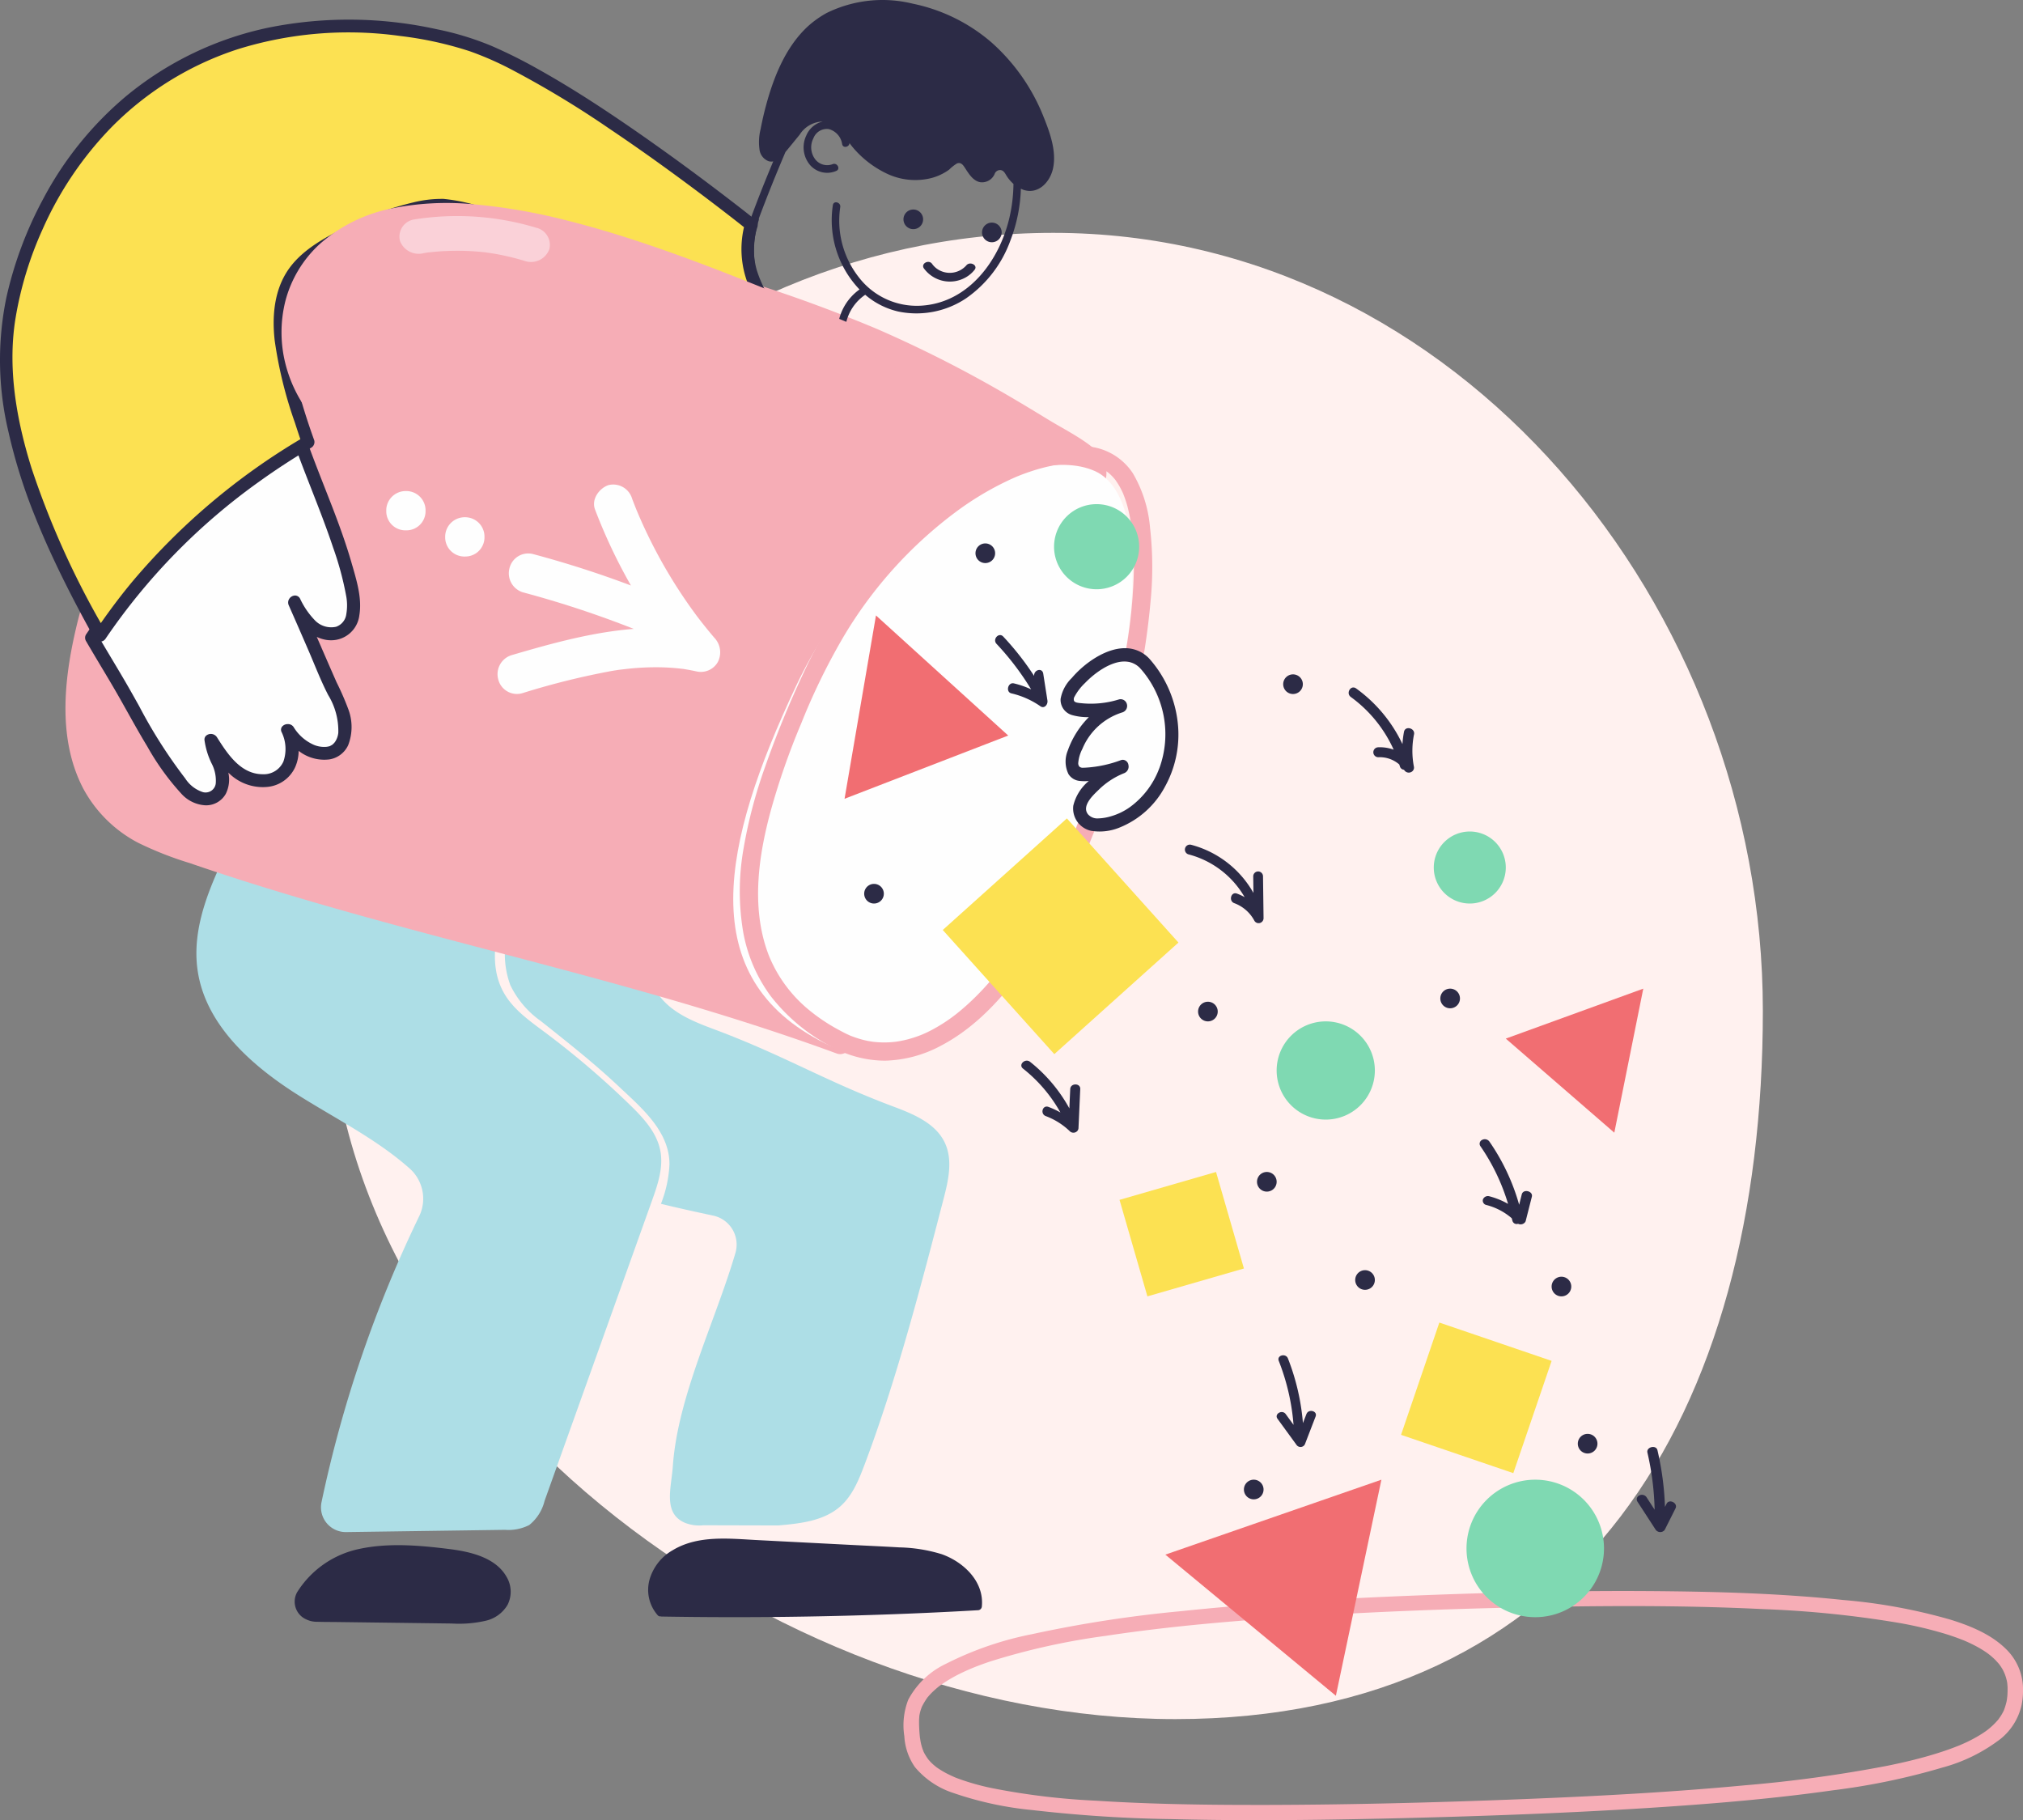<svg id="Illustration" xmlns="http://www.w3.org/2000/svg" xmlns:xlink="http://www.w3.org/1999/xlink" width="309" height="278" viewBox="0 0 309 278">
  <rect x="0" y="0" width="309" height="278" fill="#808080" stroke="none"/>
  <defs>
    <clipPath id="clip-path">
      <path id="Clip_14" data-name="Clip 14" d="M0,0H171V35H0Z" fill="none"/>
    </clipPath>
  </defs>
  <path id="Oval" d="M129.258,227C190.968,227,219,180.544,219,118.814S172.327,0,110.617,0,0,53.5,0,115.228,67.549,227,129.258,227Z" transform="translate(50.264 35.566)" fill="#fff1ef"/>
  <g id="Illustration_item" data-name="Illustration item">
    <path id="Fill_1" data-name="Fill 1" d="M5.4,1.476C2.321,7.735-.849,14.484.207,21.362c1.259,8.218,8.221,14.406,15.343,18.9,5.714,3.6,11.937,6.714,16.933,11.129a6.173,6.173,0,0,1,1.569,7.321A190.481,190.481,0,0,0,19.1,102.48,3.784,3.784,0,0,0,22.885,107l24.258-.341a7,7,0,0,0,3.694-.734,6.783,6.783,0,0,0,2.343-3.691l16.388-45.8c.892-2.491,1.8-5.13,1.285-7.72-.547-2.78-2.617-5-4.665-6.987A131.223,131.223,0,0,0,53.141,30.6c-2.307-1.718-4.744-3.441-6.159-5.922-2.631-4.611-1.015-10.342.658-15.367C37.907.181,18.447-1.8,5.4,1.476" transform="translate(30 127)" fill="#addee6"/>
    <path id="Fill_3" data-name="Fill 3" d="M68.36,41.629c-1.366-3.019-4.75-4.441-7.833-5.594-10.512-3.93-16.831-7.86-27.343-11.788C30.192,23.128,27.063,21.914,25,19.46s-2.583-6.563-.23-8.74l.008-.148A29.041,29.041,0,0,0,4.054.031,18.4,18.4,0,0,0,0,.245,26.338,26.338,0,0,1,2.984,2.687a.592.592,0,0,1,.149.578,43.589,43.589,0,0,0-1.8,7.042,13.6,13.6,0,0,0,.624,7.172,14.337,14.337,0,0,0,4.661,5.478C10.7,26.2,14.763,29.4,18.568,32.987c3.344,3.156,7.724,6.786,7.687,11.876a18.8,18.8,0,0,1-1.3,6c2.65.651,5.33,1.234,8.012,1.811a4.516,4.516,0,0,1,3.454,5.327c-.025.129-.056.255-.092.38-3.075,10.466-8.835,21.962-9.561,32.605-.222,3.244-1.568,7.2,1.915,8.624a5.96,5.96,0,0,0,2.759.35l11.429.029c3.387-.292,7.034-.692,9.561-2.986,1.815-1.648,2.767-4.032,3.637-6.336C60.926,77.8,64.7,63.313,68.158,49.981c.711-2.745,1.374-5.766.2-8.352" transform="translate(76 133)" fill="#addee6"/>
    <path id="Fill_5" data-name="Fill 5" d="M153.163,36.6c-2.046-1.9-5-3.313-7.363-4.8a194.934,194.934,0,0,0-27.278-14.429C98.912,9.027,77.943,4.715,57.2.281,46.109-2.094,22.729,10.637,10.848,36.908s-17.864,51.028,2.7,58.506C47.52,107.773,81.488,113.389,115.373,126c0,0,34.6-76.569,36.887-82.374.883-2.245,2.863-5.2.9-7.025" transform="translate(13 34)" fill="#f6adb6"/>
    <path id="Fill_7" data-name="Fill 7" d="M157.675,37c-2.257-2.034-5-3.347-7.575-4.918-2.818-1.72-5.638-3.426-8.516-5.045a189.144,189.144,0,0,0-17.662-8.809A232.488,232.488,0,0,0,85.962,6.045C79.509,4.489,73.02,3.086,66.527,1.709,62.58.873,58.616-.347,54.544.093c-7.35.793-14.283,4.459-20.15,8.764A73.024,73.024,0,0,0,14.588,31.124a123.96,123.96,0,0,0-7.46,15.991,119.463,119.463,0,0,0-5.2,15.542C-.142,70.938-1.4,80.565,2.722,88.45a20.069,20.069,0,0,0,8.351,8.257,52.764,52.764,0,0,0,7.877,3.106q4.97,1.709,9.991,3.278c13.1,4.1,26.388,7.551,39.658,11.049,13.291,3.5,26.571,7.078,39.615,11.416q4.873,1.619,9.693,3.387a1.591,1.591,0,0,0,1.793-.726q1.926-4.2,3.846-8.408,4.567-9.994,9.131-19.993,5.48-12.018,10.947-24.044,4.691-10.322,9.347-20.658,1.478-3.29,2.935-6.589.508-1.15,1-2.309a33.393,33.393,0,0,0,1.864-4.523A4.656,4.656,0,0,0,157.685,37a1.6,1.6,0,0,0-2.246.073,1.572,1.572,0,0,0,0,2.159A1.2,1.2,0,0,1,155.8,40.5a8.832,8.832,0,0,1-.678,1.956c-.375.835-.751,1.665-1.1,2.51l-.132.32c-.119.287.151-.352.076-.179-.031.072-.062.144-.093.214-.143.332-.287.663-.429.994q-1.329,3.043-2.693,6.064-4.428,9.875-8.917,19.721Q136.427,83.994,131,95.878,126.3,106.2,121.58,116.523l-3.087,6.755c-.483,1.059-1.058,2.117-1.466,3.2-.018.048-.043.094-.064.141l1.793-.725c-12.8-4.7-25.9-8.522-39.062-12.077-12.945-3.5-25.954-6.754-38.842-10.463-6.564-1.888-13.1-3.891-19.565-6.086q-2.436-.826-4.858-1.69a26.3,26.3,0,0,1-3.052-1.248,21.777,21.777,0,0,1-2.617-1.523c-.2-.136-.4-.277-.594-.42-.025-.018-.238-.178-.059-.041-.084-.064-.167-.13-.249-.2q-.577-.463-1.115-.972a14.719,14.719,0,0,1-3.166-4.133,14.028,14.028,0,0,1-1-2.23,21.9,21.9,0,0,1-.769-2.669q-.147-.658-.256-1.325c-.107-.63-.107-.668-.171-1.272-.107-1.007-.155-2.018-.162-3.03a43.313,43.313,0,0,1,.43-6.284c1.51-10.5,5.593-20.619,9.959-30.228A73.886,73.886,0,0,1,31.333,15.4,58.367,58.367,0,0,1,41.407,8.052a38.124,38.124,0,0,1,9.531-4.077c.731-.2,1.47-.369,2.213-.508.335-.063.67-.107,1.006-.167.291-.049-.028,0-.074.009l.287-.035c.19-.022.378-.042.568-.059A18.627,18.627,0,0,1,56.89,3.14c.29.005.581.018.87.04.149.011.3.026.447.04.514.048-.216-.047.2.025C61.2,3.712,63.97,4.4,66.738,4.983Q71.508,6,76.27,7.049A291.078,291.078,0,0,1,113.9,17.608,198.3,198.3,0,0,1,148.5,34.814c2.33,1.422,4.89,2.585,6.93,4.423,1.512,1.358,3.766-.868,2.247-2.236" transform="translate(10 32)" fill="#f6adb6"/>
    <path id="Fill_9" data-name="Fill 9" d="M49.254,62.929c11.384-24.135,16.6-57.32,5.938-62S20.973,9.653,9.59,33.787-6.063,78.314,13.975,88.325c10.392,5.194,23.892-1.261,35.279-25.4" transform="translate(112 71)" fill="#fefefe"/>
    <path id="Fill_11" data-name="Fill 11" d="M22.2,94a16.968,16.968,0,0,1-8.07-2.068,28.222,28.222,0,0,1-9.376-7.75A23.424,23.424,0,0,1,.508,74.3,37.449,37.449,0,0,1,.581,61.555a73.894,73.894,0,0,1,3.273-12.4,153.748,153.748,0,0,1,5.9-14.419A71.31,71.31,0,0,1,17.3,22.078,64.208,64.208,0,0,1,36.316,4.7C41.794,1.536,46.554,0,50.867,0a16.17,16.17,0,0,1,3.206.313,9.137,9.137,0,0,1,5.969,3.98,19.645,19.645,0,0,1,2.62,8.321,53.32,53.32,0,0,1,.071,11.318,107.953,107.953,0,0,1-2.113,13.646,138.556,138.556,0,0,1-9.409,28.3c-1.27,2.759-2.528,5.23-3.847,7.555-3.315,5.843-8.648,14.1-16.655,18.287A18.946,18.946,0,0,1,22.2,94ZM51.039,2.783c-.3,0-.594.009-.889.026-.333.018-.639.043-.937.076L49.1,2.9c-.086.011-.18.023-.2.023-.132.018-.265.038-.4.058-.682.111-1.4.261-2.119.446-.693.179-1.391.388-2.074.62-.411.137-.814.282-1.2.428-.319.123-.727.287-.879.352A46.717,46.717,0,0,0,33,10.188,65.371,65.371,0,0,0,15.89,29.168,97.891,97.891,0,0,0,9.4,42.445,109.384,109.384,0,0,0,4.726,55.832c-1.564,5.808-3.295,14.424-.272,22.151a20.924,20.924,0,0,0,5.868,8.069,27.765,27.765,0,0,0,4.8,3.249c.475.26.842.451,1.191.618l.243.112.172.079c.075.033.106.049.129.06a.3.3,0,0,1,.062.023,16.708,16.708,0,0,0,1.766.588c.323.084.626.154.928.214l.024,0c.136.026.277.052.417.074.031.006.087.015.142.023l.089.013a14.4,14.4,0,0,0,3.644-.011l.14-.022.242-.038c.124-.021.25-.046.372-.07l.036-.007c.315-.062.63-.135.935-.214A18.391,18.391,0,0,0,27.6,90.11c.1-.041.207-.083.311-.126l.069-.031c.146-.061.3-.131.477-.213.33-.156.624-.3.9-.448a25.151,25.151,0,0,0,3.878-2.553c7.478-6.025,12.242-15.062,15.557-22.262.932-2.039,1.818-4.127,2.633-6.206a135.418,135.418,0,0,0,7.63-27.41h0A80.471,80.471,0,0,0,60.2,18.8a33.051,33.051,0,0,0-.986-9.454,18.657,18.657,0,0,0-.629-1.876l-.023-.058-.013-.029-.01-.024c-.026-.06-.053-.12-.081-.18s-.045-.095-.067-.142c-.031-.067-.064-.136-.1-.2-.142-.291-.272-.529-.407-.751s-.277-.439-.475-.724l-.055-.084,0,0-.02-.021-.071-.085c-.06-.072-.119-.142-.179-.21a7.558,7.558,0,0,0-.6-.6c-.076-.067-.156-.132-.23-.193-.028-.022-.062-.048-.1-.072-.218-.143-.433-.281-.659-.4-.076-.04-.153-.077-.228-.112l-.1-.046L55.1,3.5h0a.124.124,0,0,1-.039-.011,11.906,11.906,0,0,0-1.566-.468c-.273-.06-.543-.1-.771-.137l-.058-.008c-.069-.01-.148-.021-.184-.021-.134-.014-.279-.026-.431-.036C51.713,2.794,51.374,2.783,51.039,2.783Z" transform="translate(113 68)" fill="#f6adb6"/>
    <g id="Group_15" data-name="Group 15" transform="translate(138 243)">
      <path id="Clip_14-2" data-name="Clip 14" d="M0,0H171V35H0Z" fill="none"/>
      <g id="Group_15-2" data-name="Group 15" clip-path="url(#clip-path)">
        <path id="Fill_13" data-name="Fill 13" d="M54.18,35c-4.7,0-9.042-.052-13.271-.16-7.048-.1-14.179-.567-21.2-1.378a52.236,52.236,0,0,1-12.053-2.6A12.818,12.818,0,0,1,1.753,26.9,9.111,9.111,0,0,1,.131,22.181a10.755,10.755,0,0,1,.6-5.576,12.6,12.6,0,0,1,5.713-5.464A50.638,50.638,0,0,1,19.6,6.6,191.155,191.155,0,0,1,42.49,3.072C52.644,2.009,63.446,1.284,77.512.719,89.608.235,100.216,0,109.942,0c2.327,0,4.647.014,6.9.04,7.371.085,17.065.313,26.689,1.332a84.825,84.825,0,0,1,16.374,3c2.7.84,6.1,2.111,8.5,4.494a8.573,8.573,0,0,1,2.594,5.866,11.736,11.736,0,0,1-.212,2.678,9.235,9.235,0,0,1-3.172,5.145,25.372,25.372,0,0,1-8.91,4.407,103.515,103.515,0,0,1-16.716,3.476c-7.946,1.125-16.525,1.949-27.817,2.672-11.611.744-24.3,1.262-39.934,1.63C66.492,34.916,60.12,35,54.18,35ZM2.536,22.482c0,.021.009.063.016.113.016.113.037.266.051.339a8.363,8.363,0,0,0,.26,1.043c.032.1.069.2.106.293.027.071.055.145.081.218V24.5c.024.044.046.091.067.135s.035.074.053.109a8.569,8.569,0,0,0,.614.969l.039.048.059.068c.047.054.1.109.145.163a6.323,6.323,0,0,0,.454.452c.127.117.262.227.392.334l.008.007.131.108.057.041.059.042c.112.078.217.149.311.209a13.152,13.152,0,0,0,1.467.834c.282.14.575.27.859.4l.022.01.1.044.141.053.192.073c.1.038.2.076.3.112A36.237,36.237,0,0,0,13.478,30.1a106.962,106.962,0,0,0,15.9,1.927c6.993.447,14.447.647,24.169.647q1.113,0,2.224,0c11.837-.03,24.543-.32,38.843-.886,13.678-.543,24.132-1.193,33.894-2.109a206.249,206.249,0,0,0,21.752-2.982c2.818-.571,5.127-1.142,7.268-1.8,1.016-.309,1.94-.622,2.824-.955.226-.086.45-.174.661-.256l.268-.106.079-.033c.365-.158.756-.329,1.136-.509A21.723,21.723,0,0,0,164.413,22c.286-.175.564-.356.824-.537.091-.064.183-.131.271-.2l.079-.058.163-.129a11.374,11.374,0,0,0,1.193-1.121c.043-.047.084-.1.126-.143s.076-.088.115-.131a.415.415,0,0,1,.033-.035.077.077,0,0,0,.011-.013l.006-.01a.231.231,0,0,1,.014-.022l.093-.131c.1-.145.21-.295.306-.448.12-.192.229-.384.332-.588.024-.048.047-.1.07-.146s.041-.088.063-.131l0-.008,0-.01c0-.01,0-.011.011-.033a9.459,9.459,0,0,0,.358-1.19c.027-.122.047-.247.066-.369l.012-.073a1.2,1.2,0,0,1,.018-.165c.014-.117.032-.262.037-.333v-.006c.031-.428.032-.867.03-1.241-.005-.138-.017-.277-.029-.411v-.006c-.007-.08-.014-.16-.02-.241v-.021l-.008-.036c-.01-.047-.018-.095-.027-.142s-.022-.121-.035-.18a7.6,7.6,0,0,0-.345-1.106c-.017-.033-.053-.112-.091-.194-.057-.125-.122-.266-.156-.328a7.16,7.16,0,0,0-.389-.626c-.044-.062-.089-.124-.135-.185l-.063-.086c-.018-.021-.036-.042-.053-.062s-.035-.042-.053-.063c-.192-.221-.375-.417-.558-.6-.215-.207-.421-.393-.63-.566-.068-.057-.137-.111-.206-.166l-.053-.042c-.011-.007-.069-.05-.13-.1l-.164-.12a15.891,15.891,0,0,0-1.775-1.073c-.355-.186-.713-.362-1.063-.522-.159-.073-.322-.144-.479-.213l-.111-.048-.081-.034c-.091-.039-.176-.074-.259-.1-.866-.343-1.78-.661-2.717-.947a61.242,61.242,0,0,0-6.885-1.625,160.382,160.382,0,0,0-20.826-2.119c-6.294-.312-12.995-.463-20.485-.463-3.679,0-7.583.036-11.935.11-14.405.244-27.368.756-39.627,1.565C51.408,4.505,41.08,5.3,30.814,6.862a105.137,105.137,0,0,0-17.559,3.9c-.5.167-1.034.355-1.574.556l-.162.061c-.2.073-.4.149-.6.231l-.346.138-.1.04-.039.019c-.922.389-1.725.766-2.455,1.155a20.436,20.436,0,0,0-1.992,1.2c-.085.058-.169.12-.252.179l-.2.141-.011.006-.17.132c-.294.239-.527.441-.734.634-.23.21-.439.42-.638.641-.06.066-.118.135-.175.2l-.112.131a.269.269,0,0,1-.034.037l-.013.02-.032.046a11.354,11.354,0,0,0-.792,1.325l-.02.035a.41.41,0,0,1-.018.053c-.018.053-.037.105-.057.158s-.042.114-.061.171a6.365,6.365,0,0,0-.185.679c-.013.061-.024.122-.035.183s-.02.114-.032.17v.068c0,.06-.008.12-.013.18-.012.161-.024.326-.024.49-.006.682.029,1.427.106,2.278.01.1.022.206.034.306l.008.068v-.009Z" fill="#f6adb6"/>
      </g>
    </g>
    <path id="Fill_16" data-name="Fill 16" d="M7.5,0A7.5,7.5,0,1,1,0,7.5,7.5,7.5,0,0,1,7.5,0" transform="translate(195 156)" fill="#7fd9b2"/>
    <path id="Fill_18" data-name="Fill 18" d="M5.5,0A5.5,5.5,0,1,1,0,5.5,5.5,5.5,0,0,1,5.5,0" transform="translate(219 127)" fill="#7fd9b2"/>
    <path id="Fill_20" data-name="Fill 20" d="M10.5,0A10.5,10.5,0,1,1,0,10.5,10.5,10.5,0,0,1,10.5,0" transform="translate(224 226)" fill="#7fd9b2"/>
    <path id="Fill_22" data-name="Fill 22" d="M6.5,0A6.5,6.5,0,1,1,0,6.5,6.5,6.5,0,0,1,6.5,0" transform="translate(161 77)" fill="#7fd9b2"/>
    <path id="Fill_24" data-name="Fill 24" d="M25,18.342,0,28,4.8,0Z" transform="translate(129 94)" fill="#f16e72"/>
    <path id="Fill_26" data-name="Fill 26" d="M16.575,22,0,7.63,21,0Z" transform="translate(230 151)" fill="#f16e72"/>
    <path id="Fill_28" data-name="Fill 28" d="M26.046,33,0,11.445,33,0Z" transform="translate(178 226)" fill="#f16e72"/>
    <path id="Fill_30" data-name="Fill 30" d="M5.851,0,23,5.853,17.149,23,0,17.149Z" transform="translate(214 202)" fill="#fce152"/>
    <path id="Fill_32" data-name="Fill 32" d="M0,4.259,14.742,0,19,14.742,4.259,19Z" transform="translate(171 179)" fill="#fce152"/>
    <path id="Fill_34" data-name="Fill 34" d="M17.04,36,0,17.04,18.961,0,36,18.96Z" transform="translate(144 125)" fill="#fce152"/>
    <path id="Fill_36" data-name="Fill 36" d="M11.917,4.847a.747.747,0,0,0-1.494,0l.032,2.534A15.445,15.445,0,0,0,.929.025a.76.76,0,0,0-.4,1.466A13.961,13.961,0,0,1,9.11,8.028,7.688,7.688,0,0,0,7.931,7.48c-.909-.329-1.3,1.139-.4,1.466a5.724,5.724,0,0,1,3.074,2.692.745.745,0,0,0,1.035.248A.769.769,0,0,0,12,11.253Z" transform="translate(181 129)" fill="#2c2b46"/>
    <path id="Fill_38" data-name="Fill 38" d="M6.442,8.414l-.4,1.593A32.306,32.306,0,0,0,1.475.327.869.869,0,0,0,.376.105.646.646,0,0,0,.1,1.027,31.2,31.2,0,0,1,4.347,9.875,11.864,11.864,0,0,0,1.466,8.707.813.813,0,0,0,.5,9.221a.688.688,0,0,0,.538.824,9.537,9.537,0,0,1,3.873,2.024c.026.125.069.246.1.37a.654.654,0,0,0,.747.5.777.777,0,0,0,.124-.024.867.867,0,0,0,1.088-.276.63.63,0,0,0,.064-.128q.473-1.863.946-3.726c.22-.873-1.317-1.243-1.536-.37" transform="translate(226 174)" fill="#2c2b46"/>
    <path id="Fill_40" data-name="Fill 40" d="M9.984,7.167c.19-.955-1.339-1.363-1.531-.4a14.851,14.851,0,0,0-.237,1.885A22.1,22.1,0,0,0,1.14.149C.325-.442-.471.877.337,1.46A20.176,20.176,0,0,1,6.873,9.5a6.165,6.165,0,0,0-2.347-.364.759.759,0,1,0,0,1.518,4.57,4.57,0,0,1,3.2,1.1c.032.1.072.2.1.3a.708.708,0,0,0,.611.513c.02.03.05.05.071.081a.819.819,0,0,0,1.1.238.746.746,0,0,0,.35-.823,12.8,12.8,0,0,1,.023-4.892" transform="translate(206 105)" fill="#2c2b46"/>
    <path id="Fill_42" data-name="Fill 42" d="M7.989,9.987,7.349,5.895C7.2,4.922,5.883,5.3,5.957,6.239A43.244,43.244,0,0,0,1.24.226C.572-.481-.45.633.217,1.342A41.969,41.969,0,0,1,5.5,8.289a13.657,13.657,0,0,0-2.631-.912C1.959,7.164,1.572,8.686,2.482,8.9a12.9,12.9,0,0,1,4.447,1.979c.577.4,1.159-.259,1.06-.891" transform="translate(152 97)" fill="#2c2b46"/>
    <path id="Fill_44" data-name="Fill 44" d="M7.471,4.336Q7.4,5.817,7.339,7.29a23.525,23.525,0,0,0-6-7.112C.586-.414-.5.61.257,1.211A22.492,22.492,0,0,1,5.971,7.916a13.171,13.171,0,0,0-1.82-.853c-.919-.341-1.315,1.07-.406,1.406A10.675,10.675,0,0,1,7.428,10.8a.8.8,0,0,0,1.094-.029.721.721,0,0,0,.211-.488L9,4.336c.042-.94-1.485-.938-1.528,0" transform="translate(156 162)" fill="#2c2b46"/>
    <path id="Fill_46" data-name="Fill 46" d="M4.549,8.972l-.535,1.383A34.74,34.74,0,0,0,1.722.477C1.39-.364-.013,0,.323.853a33.843,33.843,0,0,1,2.257,9.77L1.386,8.981C.849,8.243-.41,8.951.133,9.7l2.89,3.969a.748.748,0,0,0,1.017.223.724.724,0,0,0,.31-.392q.8-2.076,1.6-4.15c.326-.853-1.077-1.22-1.4-.374" transform="translate(195 207)" fill="#2c2b46"/>
    <path id="Fill_48" data-name="Fill 48" d="M4.555,8.68l-.241.477A44.708,44.708,0,0,0,3.166.5c-.2-.87-1.736-.5-1.532.367a42.9,42.9,0,0,1,1.1,8.716L1.467,7.631a.87.87,0,0,0-1.1-.212.642.642,0,0,0-.274.909l2.812,4.334A.871.871,0,0,0,4,12.9a.768.768,0,0,0,.275-.239Q5.1,11.019,5.925,9.377c.406-.806-.962-1.507-1.371-.7" transform="translate(250 221)" fill="#2c2b46"/>
    <path id="Fill_50" data-name="Fill 50" d="M1.5,0A1.5,1.5,0,1,1,0,1.5,1.5,1.5,0,0,1,1.5,0" transform="translate(237 195)" fill="#2c2b46"/>
    <path id="Fill_52" data-name="Fill 52" d="M1.5,0A1.5,1.5,0,1,1,0,1.5,1.5,1.5,0,0,1,1.5,0" transform="translate(192 179)" fill="#2c2b46"/>
    <path id="Fill_54" data-name="Fill 54" d="M1.5,0A1.5,1.5,0,1,1,0,1.5,1.5,1.5,0,0,1,1.5,0" transform="translate(183 153)" fill="#2c2b46"/>
    <path id="Fill_56" data-name="Fill 56" d="M1.5,0A1.5,1.5,0,1,1,0,1.5,1.5,1.5,0,0,1,1.5,0" transform="translate(190 226)" fill="#2c2b46"/>
    <path id="Fill_58" data-name="Fill 58" d="M1.5,0A1.5,1.5,0,1,1,0,1.5,1.5,1.5,0,0,1,1.5,0" transform="translate(207 194)" fill="#2c2b46"/>
    <path id="Fill_60" data-name="Fill 60" d="M1.5,0A1.5,1.5,0,1,1,0,1.5,1.5,1.5,0,0,1,1.5,0" transform="translate(241 219)" fill="#2c2b46"/>
    <path id="Fill_62" data-name="Fill 62" d="M1.5,0A1.5,1.5,0,1,1,0,1.5,1.5,1.5,0,0,1,1.5,0" transform="translate(220 151)" fill="#2c2b46"/>
    <path id="Fill_64" data-name="Fill 64" d="M1.5,0A1.5,1.5,0,1,1,0,1.5,1.5,1.5,0,0,1,1.5,0" transform="translate(132 135)" fill="#2c2b46"/>
    <path id="Fill_66" data-name="Fill 66" d="M1.5,0A1.5,1.5,0,1,1,0,1.5,1.5,1.5,0,0,1,1.5,0" transform="translate(196 103)" fill="#2c2b46"/>
    <path id="Fill_68" data-name="Fill 68" d="M1.5,0A1.5,1.5,0,1,1,0,1.5,1.5,1.5,0,0,1,1.5,0" transform="translate(149 83)" fill="#2c2b46"/>
    <path id="Fill_70" data-name="Fill 70" d="M1.5,0A1.5,1.5,0,1,1,0,1.5,1.5,1.5,0,0,1,1.5,0" transform="translate(138 32)" fill="#2c2b46"/>
    <path id="Fill_72" data-name="Fill 72" d="M1.5,0A1.5,1.5,0,1,1,0,1.5,1.5,1.5,0,0,1,1.5,0" transform="translate(150 34)" fill="#2c2b46"/>
    <path id="Fill_74" data-name="Fill 74" d="M6.6.534a3.38,3.38,0,0,1-4.507.5A3.059,3.059,0,0,1,1.38.311C.87-.415-.394.262.121.994A4.911,4.911,0,0,0,6.6,2.313a4.569,4.569,0,0,0,1.258-1.1C8.425.524,7.159-.15,6.6.534" transform="translate(141 40)" fill="#2c2b46"/>
    <path id="Fill_76" data-name="Fill 76" d="M45.466,18.015a29.936,29.936,0,0,0-8-11.517A26.533,26.533,0,0,0,25.425.563,19.329,19.329,0,0,0,12.292,1.971,15.142,15.142,0,0,0,9.5,3.932C6.029,7.078,4.173,11.739,2.983,16.191c-.316,1.168-.58,2.357-.81,3.549A8.108,8.108,0,0,0,2,22.769,2.185,2.185,0,0,0,3.428,24.63a1.547,1.547,0,0,0,.676.019c-.724,1.742-1.442,3.487-2.124,5.246Q1.36,31.487.763,33.1a.526.526,0,0,0-.019.307,16.87,16.87,0,0,0,2.541,14.96c.448.6,1.462.011,1.009-.594A15.756,15.756,0,0,1,1.888,33.653a.554.554,0,0,0,.017-.278c1.273-3.418,2.639-6.8,4.068-10.155.727-.876,1.443-1.761,2.164-2.641a4.3,4.3,0,0,1,3.525-2.017,3.611,3.611,0,0,0-2.5,2.123,4.185,4.185,0,0,0,.5,4.438,3.466,3.466,0,0,0,4.088.973c.685-.309.092-1.324-.59-1.017a2.314,2.314,0,0,1-2.671-.789,3.016,3.016,0,0,1-.243-3.176A2.186,2.186,0,0,1,12.6,19.719a2.789,2.789,0,0,1,2.032,2.291c.131.686,1.087.465,1.125-.155.175.24.354.476.541.694A15.438,15.438,0,0,0,21.633,26.6a10.12,10.12,0,0,0,6.425.644,8.112,8.112,0,0,0,2.92-1.336,6.562,6.562,0,0,1,1.179-.935c.661-.267.992.294,1.3.773.554.849,1.243,1.953,2.336,2.09a2.091,2.091,0,0,0,2.142-1.293.874.874,0,0,1,.856-.569c.55.038.737.543,1,.946A5.857,5.857,0,0,0,40.8,28.091a23.917,23.917,0,0,1-.541,4.819C38.8,39.653,33.982,46.3,26.62,46.691A11.166,11.166,0,0,1,17.141,42.3a14,14,0,0,1-2.8-10.662c.121-.743-1-1.061-1.126-.313a15.308,15.308,0,0,0,4.071,12.887,8.023,8.023,0,0,0-3.228,5.043c-.105.743,1.018,1.061,1.126.318a7.044,7.044,0,0,1,2.973-4.55,11.806,11.806,0,0,0,5.056,2.559A13.641,13.641,0,0,0,33.555,45.57a18.333,18.333,0,0,0,6.771-8.819,24.041,24.041,0,0,0,1.607-7.929,4.277,4.277,0,0,0,.4.177c2.255.743,4.056-1.187,4.507-3.263.561-2.574-.434-5.358-1.371-7.721" transform="translate(114)" fill="#2c2b46"/>
    <path id="Fill_78" data-name="Fill 78" d="M44.774,2.359a23.624,23.624,0,0,0-6.385-1.02C36,1.2,33.614,1.093,31.228.971L16.653.223C12.377,0,7.634-.562,3.783,1.752A7.562,7.562,0,0,0,.214,6.257,5.876,5.876,0,0,0,1.459,11.7a.5.5,0,0,0,.467.173.481.481,0,0,0,.121.028q18.856.32,37.709-.444,5.315-.215,10.625-.522a.61.61,0,0,0,.591-.592c.362-3.834-2.85-6.825-6.2-7.988" transform="translate(99 235)" fill="#2c2b46"/>
    <path id="Fill_80" data-name="Fill 80" d="M23.618.591c-4.549-.566-9.3-.982-13.82,0a14.763,14.763,0,0,0-9.416,6.6A2.96,2.96,0,0,0,1.81,11.351a3.617,3.617,0,0,0,1.56.349c1.093.035,2.19.028,3.283.042l12.9.166,4.465.058a18.149,18.149,0,0,0,5.2-.428,5.223,5.223,0,0,0,3.3-2.407,4.427,4.427,0,0,0-.157-4.315C30.692,1.891,26.892,1,23.618.591" transform="translate(45 236)" fill="#2c2b46"/>
    <path id="Fill_82" data-name="Fill 82" d="M10.35,1.285A3.271,3.271,0,0,0,7.042.085,11.3,11.3,0,0,0,.533,5.11,2.521,2.521,0,0,0,.046,7.152a1.463,1.463,0,0,0,1.3.9,12.034,12.034,0,0,0,5.81-.521,10.091,10.091,0,0,0-6.3,6.947,3.153,3.153,0,0,0,.056,2.63,1.519,1.519,0,0,0,1.412.483,15.361,15.361,0,0,0,5.061-1.132,11.749,11.749,0,0,0-4.9,4.043,3.7,3.7,0,0,0-.843,2.145,2.4,2.4,0,0,0,1.025,1.959,2.9,2.9,0,0,0,1.828.37c4.28-.278,8.237-4.682,9.271-10.321A16.862,16.862,0,0,0,10.35,1.285" transform="translate(164 101)" fill="#fefefe"/>
    <path id="Fill_84" data-name="Fill 84" d="M5.946,28h0a8.105,8.105,0,0,1-1.25-.1A3.481,3.481,0,0,1,1.942,24.04a7.03,7.03,0,0,1,2.364-3.755c-.217.02-.432.029-.637.029-.234,0-.473-.012-.708-.035A2.277,2.277,0,0,1,1.2,19.227a4.376,4.376,0,0,1-.113-3.564,13.667,13.667,0,0,1,3.224-5.128l-.089,0H4.073a8.66,8.66,0,0,1-2.308-.315A2.417,2.417,0,0,1,0,7.752,5.859,5.859,0,0,1,1.715,4.546C3.632,2.283,6.882,0,9.821,0a5.035,5.035,0,0,1,3.715,1.584,17.618,17.618,0,0,1,4.406,10.3,16.433,16.433,0,0,1-2,9.269,13.588,13.588,0,0,1-6.877,6.217A8.059,8.059,0,0,1,5.946,28ZM9.524,17.047a.9.9,0,0,1,.838.8,1.077,1.077,0,0,1-.654,1.242,11.7,11.7,0,0,0-3.887,2.536l-.121.117c-.863.832-2.469,2.382-1.528,3.614a1.9,1.9,0,0,0,1.6.64,7.409,7.409,0,0,0,1.889-.313,9.471,9.471,0,0,0,2.946-1.423,12.848,12.848,0,0,0,4.459-5.9h.006A15.1,15.1,0,0,0,12.128,3.034a3.22,3.22,0,0,0-2.381-1c-2.1,0-4.484,1.694-6.012,3.279A8.172,8.172,0,0,0,2.131,7.4a.732.732,0,0,0-.073.654c.137.244.542.29.972.339l.041,0a14.5,14.5,0,0,0,1.556.084,14.433,14.433,0,0,0,4.3-.655.974.974,0,0,1,.24-.03.993.993,0,0,1,.951.727A1.033,1.033,0,0,1,9.453,9.8,9.727,9.727,0,0,0,3.316,15.4,5.665,5.665,0,0,0,2.7,17.484a.8.8,0,0,0,.164.6.788.788,0,0,0,.6.176c.116,0,.238-.007.368-.015l.089-.005a18.341,18.341,0,0,0,5.259-1.129A1.006,1.006,0,0,1,9.524,17.047Z" transform="translate(162 99)" fill="#2c2b46"/>
    <path id="Fill_86" data-name="Fill 86" d="M32.061,0A97.931,97.931,0,0,0,0,29.411q1.565,2.7,3.185,5.367c3.438,5.644,6.051,11.349,10.177,16.529a8.325,8.325,0,0,0,2.349,2.235,3.109,3.109,0,0,0,3.127.072c1.3-.854,1.36-2.744.869-4.207s-1.368-2.83-1.469-4.366A15.826,15.826,0,0,0,22.683,50.2c1.937,1.241,4.725,1.509,6.45,0a5.265,5.265,0,0,0,1.37-5.02,9.1,9.1,0,0,0-.543-1.655,10.422,10.422,0,0,0,1.187,1.513,6,6,0,0,0,5.112,1.956c1.876-.32,4.13-3.06.552-9.7-1.769-4-4.066-9.342-5.835-13.344a11.8,11.8,0,0,0,2.8,3.817,4.142,4.142,0,0,0,4.485.623c2.015-1.175,1.941-4.033,1.456-6.284C38.073,14.481,34.7,7.349,32.061,0" transform="translate(14 68)" fill="#fefefe"/>
    <path id="Fill_88" data-name="Fill 88" d="M18.482,56H18.4a5.338,5.338,0,0,1-3.677-1.749A38.542,38.542,0,0,1,9.5,47.011c-1.058-1.741-2.069-3.546-3.047-5.293-.468-.835-.95-1.7-1.431-2.539-.872-1.526-1.791-3.059-2.679-4.541C1.618,33.419.863,32.16.138,30.911a.971.971,0,0,1,0-1A91.415,91.415,0,0,1,6.063,22.1,101.244,101.244,0,0,1,32.556.141a.917.917,0,0,1,1.178.171A.957.957,0,0,1,33.887.5L33.9.521a.961.961,0,0,1,.127.214c.791,2.191,1.655,4.4,2.49,6.529.427,1.091.869,2.219,1.3,3.332.972,2.537,2.087,5.558,2.984,8.73l.1.337c.688,2.41,1.4,4.9.981,7.35-.008.069-.018.14-.032.213a4.331,4.331,0,0,1-4.3,3.565,4.477,4.477,0,0,1-.746-.063,5.3,5.3,0,0,1-1.42-.455c.239.549.483,1.107.718,1.646l0,.009q.334.764.667,1.528c.519,1.2,1.059,2.429,1.649,3.77a41.634,41.634,0,0,1,1.754,4.015,7.677,7.677,0,0,1,.012,5.565A3.806,3.806,0,0,1,37.3,48.988a6.337,6.337,0,0,1-4.682-1.306,6.3,6.3,0,0,1-.518,2.457,5.2,5.2,0,0,1-4.4,3.06c-.185.014-.373.021-.558.021A7.37,7.37,0,0,1,21.878,51a4.9,4.9,0,0,1-.4,3.264A3.451,3.451,0,0,1,18.482,56ZM32.549,2.469c-2.664,1.6-4.983,3.1-7.09,4.595a94.091,94.091,0,0,0-23.266,23.4c.622,1.063,1.265,2.139,1.887,3.179.888,1.485,1.806,3.019,2.677,4.545.511.894,1.022,1.809,1.516,2.693A75.667,75.667,0,0,0,15.291,51.89a5.063,5.063,0,0,0,2.716,2.1,1.617,1.617,0,0,0,.307.047l.084,0a1.556,1.556,0,0,0,1.564-1.458,5.632,5.632,0,0,0-.633-2.961,11.814,11.814,0,0,1-1.093-3.568.816.816,0,0,1,.2-.642,1.112,1.112,0,0,1,1.669.144c1.6,2.525,3.6,5.668,6.982,5.7.063,0,.128.005.191.005a3.279,3.279,0,0,0,3.01-1.943A5.864,5.864,0,0,0,30,44.79a.783.783,0,0,1,.051-.762,1.109,1.109,0,0,1,.913-.434,1.024,1.024,0,0,1,.872.435,6.835,6.835,0,0,0,3.143,2.75,4.058,4.058,0,0,0,1.531.3c.131,0,.263-.006.393-.019a2.746,2.746,0,0,0,.372-.074.605.605,0,0,0,.18-.066l-.023.009c.1-.052.2-.107.3-.169a.163.163,0,0,1,.044-.024l-.01.014.008-.007s0-.006,0-.007l.017-.017.062-.059a1.905,1.905,0,0,0,.339-.377,3.013,3.013,0,0,0,.482-1.373,10.483,10.483,0,0,0-1.541-5.745c-.813-1.569-1.511-3.241-2.186-4.858-.284-.681-.578-1.385-.875-2.068-.988-2.286-1.986-4.569-2.965-6.785a1.023,1.023,0,0,1,.079-1,1.1,1.1,0,0,1,.883-.5.874.874,0,0,1,.777.506,12.149,12.149,0,0,0,2.294,3.325,3.453,3.453,0,0,0,3.19.945A2.345,2.345,0,0,0,39.9,26.771a7.692,7.692,0,0,0-.011-2.671,47.374,47.374,0,0,0-2.011-7.478c-1.007-3.023-2.187-6.04-3.327-8.957-.664-1.7-1.352-3.457-2-5.2Z" transform="translate(13 67)" fill="#2c2b46"/>
    <path id="Fill_90" data-name="Fill 90" d="M113.743,30.341S83.961,6.432,69.588,2.441C55.463-1.477,39.855-.984,26.751,6.163,8,16.4,1.67,35.739.355,45.25-1.681,59.946,5.305,76.829,14.346,93A98.478,98.478,0,0,1,46.089,63.513c-.161-.475-.33-.947-.483-1.426-2.673-8.369-6.712-19.574-.525-25.787,4.283-4.3,17.589-9.909,22.828-8.79C88.715,31.951,117,43.895,117,43.895c-3.133-4.1-4.86-8.639-3.257-13.554" transform="translate(1 4)" fill="#fce152"/>
    <path id="Fill_92" data-name="Fill 92" d="M15.294,95a.99.99,0,0,1-.854-.483c-1.161-2.07-2.291-4.17-3.359-6.242-2.338-4.536-4.212-8.59-5.728-12.391A83.16,83.16,0,0,1,1.272,62.87a47.206,47.206,0,0,1-.3-20.414A58.762,58.762,0,0,1,6.6,27.374,52.529,52.529,0,0,1,19.229,11.716,50.329,50.329,0,0,1,41.114,1.2a62.277,62.277,0,0,1,25.565.257,44.922,44.922,0,0,1,8.35,2.533A74.865,74.865,0,0,1,82.082,7.5c4.59,2.556,9.292,5.537,15.247,9.666,4.269,2.969,8.538,6.078,12.688,9.239,1.733,1.319,3.591,2.744,5.439,4.226a.154.154,0,0,1,.033.044.19.19,0,0,0,.024.035.872.872,0,0,1,.148.2.764.764,0,0,1,.027.077.845.845,0,0,1,.052.321.209.209,0,0,0-.006.062.921.921,0,0,1-.024.221,11.393,11.393,0,0,0-.117,6.665,18.771,18.771,0,0,0,3.278,6.131,1,1,0,0,1-.862,1.493.988.988,0,0,1-.256-.034l-.029-.013c-.046-.02-.093-.041-.14-.059-.818-.3-1.638-.644-2.431-.981-.464-.2-.945-.4-1.42-.592-2.58-1.037-5.246-2.077-7.925-3.092-8.24-3.131-15.647-5.688-22.642-7.817C78.7,31.939,74.72,30.856,71.01,29.99a14.508,14.508,0,0,0-4.205-.623h-.159a21.91,21.91,0,0,0-4.545.846,47.474,47.474,0,0,0-10.162,4.164c-2.655,1.457-5.609,3.262-7.052,6.249-1.745,3.613-1.175,7.957-.484,11.337A102.032,102.032,0,0,0,48,64.257a1.007,1.007,0,0,1-.454,1.117c-2.732,1.607-5.428,3.365-8.011,5.224A95,95,0,0,0,16.146,94.517a1.013,1.013,0,0,1-.338.338A.991.991,0,0,1,15.294,95ZM53.239,1.948A56.957,56.957,0,0,0,36.391,4.495,47.87,47.87,0,0,0,16.976,16.488,53.282,53.282,0,0,0,6.5,32.032,54.458,54.458,0,0,0,2.354,45.706C1.294,52.369,2.1,59.824,4.818,68.5A130.285,130.285,0,0,0,15.4,92.171c1.7-2.426,3.314-4.546,4.938-6.483A101.1,101.1,0,0,1,45.876,64.083c-.3-.9-.573-1.721-.822-2.5a64.563,64.563,0,0,1-3.1-12.605c-.523-4.714.3-8.518,2.452-11.3,2.061-2.669,5.277-4.416,8.13-5.843a46.9,46.9,0,0,1,10.6-3.922,17.941,17.941,0,0,1,4.355-.537l.24,0A26.923,26.923,0,0,1,72.89,28.4c3.8.926,7.782,2.043,12.52,3.515,7.062,2.2,14.5,4.811,22.742,7.976,2.44.938,4.9,1.91,7.3,2.886A14.668,14.668,0,0,1,113.641,31.7l-.116-.092-.007-.006c-.265-.21-.539-.427-.811-.64l-.719-.562-.444-.346-.065-.05L111.473,30l-.248-.191c-1.561-1.208-3.161-2.425-4.757-3.618-4.765-3.565-9.146-6.685-13.394-9.538a148.67,148.67,0,0,0-14.89-9A48.754,48.754,0,0,0,71.77,4.832a54.925,54.925,0,0,0-10.6-2.33A57.177,57.177,0,0,0,53.239,1.948Z" transform="translate(0 3)" fill="#2c2b46"/>
    <path id="Fill_94" data-name="Fill 94" d="M110.427,37.995A2.426,2.426,0,0,0,113,35.712a2.451,2.451,0,0,0-1.21-2.275S94.06,22.048,84.46,18.192C64.6,10.214,31.784-4.881,12.81,1.557-8.343,8.729-1.132,36.91,18.688,36.872c32.785-.07,72.736,1.162,91.739,1.122" transform="translate(45 32)" fill="#f6adb6"/>
    <path id="Fill_96" data-name="Fill 96" d="M111.848,41A4.13,4.13,0,0,0,116,36.891a4.3,4.3,0,0,0-.087-.885,4.609,4.609,0,0,0-2.326-2.784q-3.35-2.12-6.749-4.161c-3.651-2.2-7.346-4.345-11.1-6.367A110.919,110.919,0,0,0,84.682,17.5c-4.2-1.7-8.376-3.434-12.578-5.116-4.661-1.864-9.343-3.668-14.084-5.321-4.787-1.67-9.63-3.192-14.549-4.418A88.117,88.117,0,0,0,29.208.191,42.239,42.239,0,0,0,16.522.9,23.53,23.53,0,0,0,5.838,6.273,17.955,17.955,0,0,0,.59,14.981a19.619,19.619,0,0,0,.074,9.834A20.812,20.812,0,0,0,5.43,33.527,19.658,19.658,0,0,0,14.142,39a20.805,20.805,0,0,0,5.6.874c2.715.059,5.436,0,8.151.011q8.647.031,17.289.139,8.673.109,17.34.253,8.292.138,16.584.293,7.511.136,15.024.259c4.22.066,8.441.125,12.661.153q2.527.018,5.054.014a1.6,1.6,0,0,0,0-3.2c-8.2.016-16.41-.139-24.613-.282-10.686-.186-21.37-.393-32.059-.554-11.21-.169-22.421-.3-33.633-.284-1.056,0-2.109.016-3.161-.078-.215-.019-.43-.044-.638-.068-.375-.042.374.058,0,0-.107-.016-.208-.03-.311-.048-.444-.072-.885-.16-1.321-.264a18.08,18.08,0,0,1-2.4-.746c-.118-.045-.743-.257-.259-.1a4.514,4.514,0,0,1-.537-.242c-.378-.179-.752-.372-1.118-.578a19.467,19.467,0,0,1-1.983-1.305c-.085-.063-.363-.229.023.019-.077-.05-.149-.119-.221-.176-.145-.119-.29-.24-.43-.363-.306-.266-.6-.54-.892-.828a21.894,21.894,0,0,1-1.544-1.737c-.215-.262.22.3.023.03-.055-.076-.107-.149-.165-.224q-.164-.224-.322-.453c-.227-.329-.44-.666-.644-1.01A19.256,19.256,0,0,1,4.58,26.473a2.379,2.379,0,0,1-.107-.253c.127.443.063.156.019.043-.067-.17-.134-.34-.2-.512q-.206-.556-.378-1.126a18.879,18.879,0,0,1-.526-2.216c-.027-.149-.049-.3-.073-.448s-.126-.375.006.065a1.655,1.655,0,0,1-.032-.271q-.068-.584-.1-1.176a17.984,17.984,0,0,1,.033-2.269c.015-.18.031-.36.052-.54a1.207,1.207,0,0,1,.032-.27c-.144.379-.034.236-.008.066.061-.389.129-.777.215-1.162a16.692,16.692,0,0,1,.644-2.188,3.393,3.393,0,0,1,.2-.513c-.265.45.039-.085.1-.216q.255-.548.546-1.081a12.521,12.521,0,0,1,1.3-1.984c-.329.392.1-.115.174-.207.126-.15.253-.3.383-.445q.43-.483.9-.932.441-.425.912-.818c.089-.075.627-.495.247-.206.2-.149.394-.3.6-.441a20.024,20.024,0,0,1,2.362-1.434q.622-.324,1.261-.605c.067-.029.441-.185.06-.028l.335-.137q.4-.159.8-.3a26.169,26.169,0,0,1,2.714-.809c.891-.216,1.793-.385,2.7-.517.082-.012.483-.064.041-.008l.35-.044c.235-.028.471-.054.707-.078q.776-.078,1.556-.125a48.365,48.365,0,0,1,6.295.059q1.656.117,3.3.324l.4.051c.057.008.508.067.116.014.271.037.537.076.812.115q.888.131,1.772.282a116.789,116.789,0,0,1,14.087,3.4c9.315,2.8,18.373,6.4,27.376,10.073q3.015,1.23,6.03,2.464,1.4.569,2.8,1.133c.189.076.377.151.565.229l.28.117c.335.14-.338-.147,0,0,.43.186.853.374,1.276.567,3.745,1.713,7.369,3.7,10.948,5.728q5.013,2.85,9.919,5.882,1.527.939,3.043,1.892l.782.495.17.108.031.019a1.233,1.233,0,0,0,.107.065c.143.1.13.088-.041-.043.057.048.107.1.164.15.092.092.22.341.024,0,.05.088.107.176.158.262.166.272-.045-.324-.011-.015.006.061.1.227.069.284l-.032-.233c.006.065.01.129.01.192-.017.216.107.262.029-.041.018.071-.047.216-.06.282l-.028.093c-.058.16-.04.122.055-.108,0,.075-.1.192-.135.257l-.053.083q-.145.206.073-.089c-.014.067-.162.168-.207.216-.227.246.3-.164,0,0a1.52,1.52,0,0,1-.271.153c.011.012.345-.108-.02,0a3.124,3.124,0,0,1-.33.075c.42-.084.046-.021-.054-.018a1.6,1.6,0,0,0-.082,3.2c.027,0,.054,0,.082,0Z" transform="translate(43 31)" fill="#f6adb6"/>
    <path id="Fill_98" data-name="Fill 98" d="M20.869,1.773A41.734,41.734,0,0,0,2.143.539,2.653,2.653,0,0,0,.1,3.812,3.051,3.051,0,0,0,3.7,5.671a9.023,9.023,0,0,1,.935-.138h.036l.626-.064q1.005-.1,2.013-.135a37.992,37.992,0,0,1,4.285.067c.335.024.67.052,1.005.085.163.015.328.036.492.052.7.1,1.4.2,2.094.336a38.019,38.019,0,0,1,4.134,1.034,2.983,2.983,0,0,0,3.592-1.858,2.7,2.7,0,0,0-2.04-3.276" transform="translate(61 33)" fill="#fad1d8"/>
    <path id="Fill_100" data-name="Fill 100" d="M3,0A2.97,2.97,0,0,0,0,2.833v.333A2.92,2.92,0,0,0,3,6,2.92,2.92,0,0,0,6,3.167V2.833A2.949,2.949,0,0,0,3,0" transform="translate(59 75)" fill="#fefefe"/>
    <path id="Fill_102" data-name="Fill 102" d="M33.166,23.472Q32.13,22.257,31.142,21c-.2-.259-.4-.519-.6-.778l-.071-.091-.06-.082c-.292-.4-.583-.793-.869-1.193q-1.893-2.655-3.56-5.471-1.632-2.761-3.032-5.656-.7-1.446-1.338-2.923c-.114-.264-.225-.531-.339-.8L21.227,3.9l-.035-.087c-.213-.537-.425-1.073-.63-1.614A3.009,3.009,0,0,0,16.943.093c-1.39.462-2.656,2.143-2.057,3.723a82.677,82.677,0,0,0,5.486,11.61q-7.357-2.774-14.952-4.8a2.941,2.941,0,0,0-3.6,2.164,3.04,3.04,0,0,0,2.03,3.673,155.992,155.992,0,0,1,16.954,5.589c-6.291.488-12.522,2.21-18.595,3.992A3.037,3.037,0,0,0,.093,29.727,2.942,2.942,0,0,0,3.682,31.9c.033-.009.065-.017.1-.027a116.026,116.026,0,0,1,13.728-3.408q.392-.064.786-.124l.319-.046.075-.01c.568-.062,1.135-.136,1.7-.189,1.132-.109,2.269-.168,3.4-.18s2.266.028,3.4.128c.347.031.695.071,1.042.109l.118.012.139.023c.608.1,1.212.211,1.815.341a2.989,2.989,0,0,0,3.327-1.391,3.227,3.227,0,0,0-.462-3.67" transform="translate(76 74)" fill="#fefefe"/>
    <path id="Fill_104" data-name="Fill 104" d="M3,0A2.983,2.983,0,0,0,0,2.859V3.2A2.939,2.939,0,0,0,3.057,6,2.933,2.933,0,0,0,6,3.2V2.859A2.961,2.961,0,0,0,3,0" transform="translate(68 79)" fill="#fefefe"/>
  </g>
</svg>
